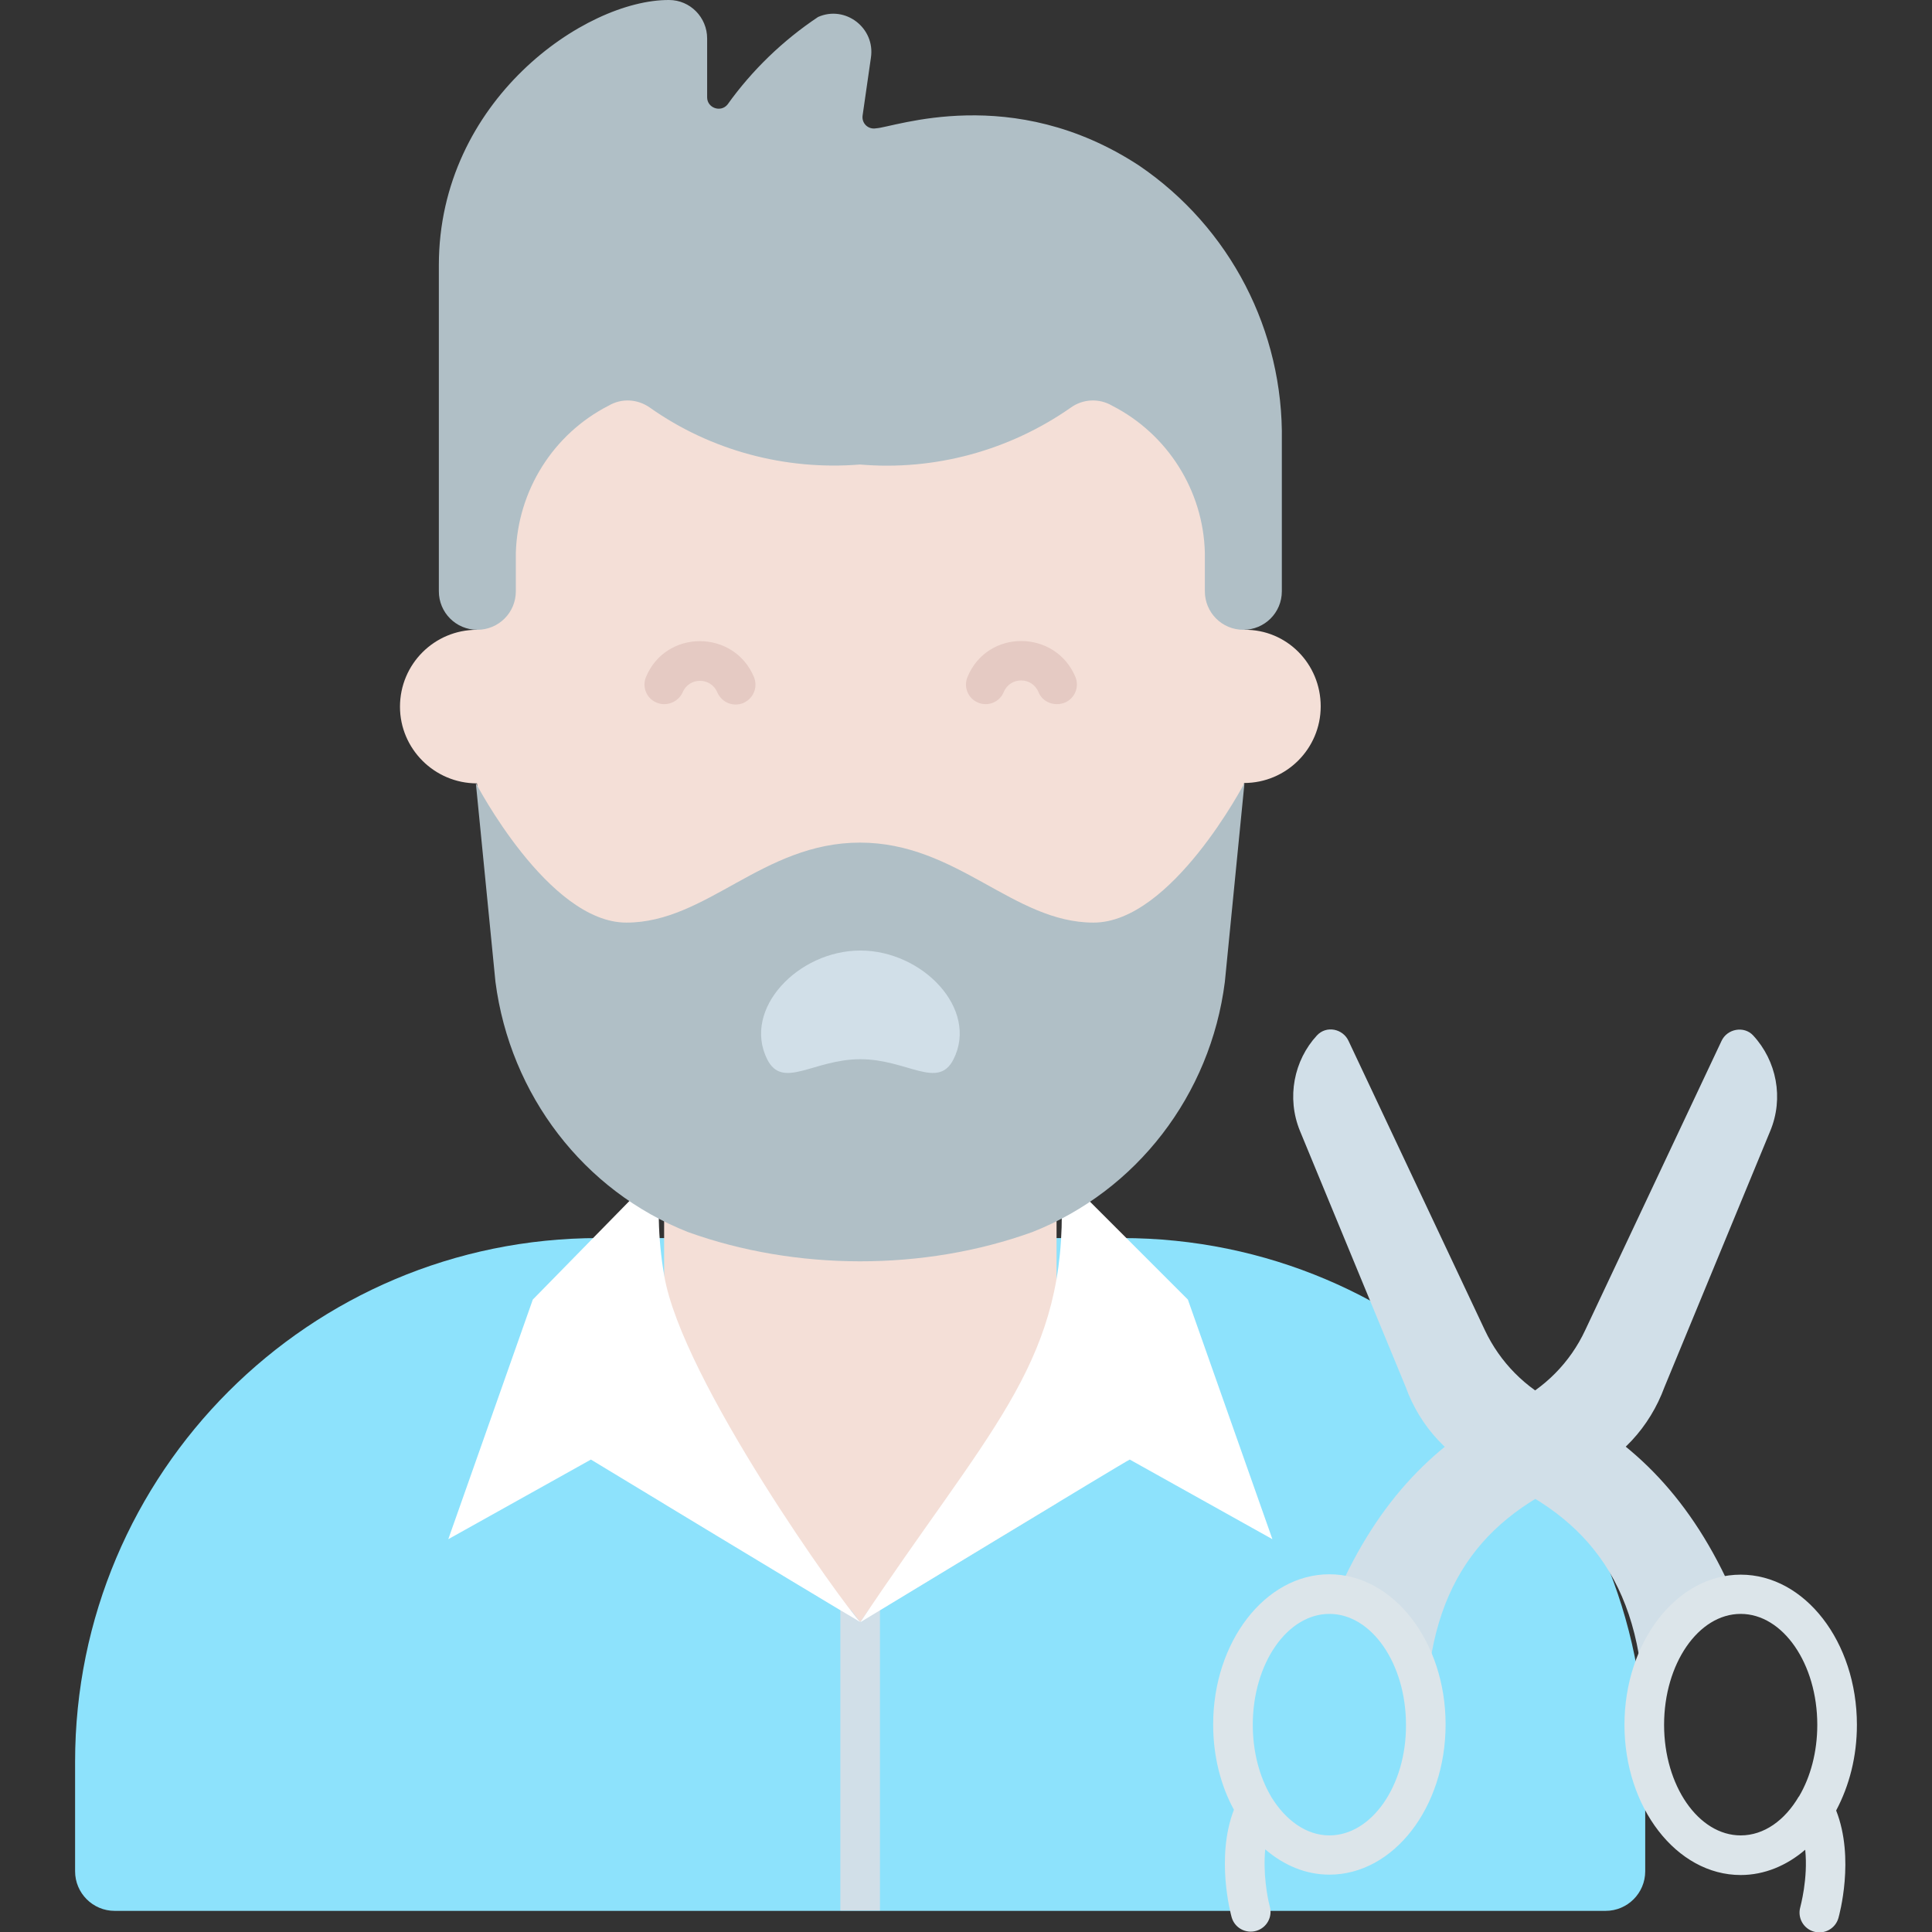 <svg xmlns="http://www.w3.org/2000/svg" enable-background="new 0 0 512 512" viewBox="0 0 512 512" id="barber">
  <rect x="0" y="0" width="512" height="512" fill="#333333" stroke="none"/>
  <path fill="#8de2fc" d="M436,466.8v29.1c0,5.8-4.7,10.5-10.5,10.5H30.4c-5.8,0-10.5-4.7-10.5-10.5v-29c0-76.6,62.1-138.8,138.8-138.8
		h138.6C373.9,328.1,436,390.2,436,466.8z"></path>
  <polygon fill="#f4dfd7" points="280 266.1 280 398.4 228 429.8 176 398.5 176 266.1"></polygon>
  <path fill="#f4dfd7" d="M350,187.2c0,11.2-9.1,20.3-20.3,20.3l-1.8,14.2c-3.2,25.1-15.5,47.1-33.4,62.8
		c-17.8,15.7-41.1,25.1-66.5,25.1c-50.6,0-93.4-37.6-99.8-87.8l-1.8-14.2c-11.3,0-20.4-9.2-20.4-20.3c0-11.3,9.1-20.4,20.4-20.4
		V84.4h203.4v82.5C341,166.8,350,175.9,350,187.2z"></path>
  <path fill="#e5cac3" d="M275.2 183.4c-1.7-4.1-7.5-4.1-9.2 0-1.1 2.7-4.2 3.9-6.8 2.8-2.7-1.1-3.9-4.2-2.8-6.8 5.3-12.8 23.3-12.6 28.6 0 1.1 2.7-.2 5.7-2.8 6.8C279.4 187.3 276.3 186.1 275.2 183.4zM174 186.2c-2.7-1.1-3.9-4.2-2.8-6.8 5.3-12.7 23.3-12.6 28.6 0 1.1 2.7-.1 5.7-2.8 6.9-2.7 1.1-5.7-.1-6.9-2.8-1.7-4.1-7.5-4.1-9.2 0C179.7 186.1 176.6 187.3 174 186.2z"></path>
  <path fill="#d1dfe8" d="M233.2,426.7v79.6h-10.5v-79.6h2.9c1.5,2,2.3,3.1,2.4,3.1c0.7-1.1,1.5-2.1,2.1-3.1H233.2
		C233.2,426.7,233.2,426.7,233.2,426.7z"></path>
  <path fill="#fff" d="M228,429.9c-16-10,37.7,23-71.4-43.1l-37.8,21.1l22.4-63.5l34.1-34.8c-1.1,9.1-1,18.4,0.7,28.3
		C180.6,365.7,223.9,425.8,228,429.9z"></path>
  <path fill="#fff" d="M337.2,407.9l-37.8-21.1c-0.4,0-70.9,42.8-71.4,43.1c33.5-50.3,53.4-67.7,53.4-108.4c0-3.9-0.9-8-1.4-11.9
		l34.8,34.8L337.2,407.9z"></path>
  <path fill="#b0bfc6" d="M329.8,207.5l-5.2,52.7c-3.8,30-23.4,55.4-51,66.3c-28.8,10.4-62.7,10.3-91.3,0c-27.6-10.9-47.1-36.3-51-66.3
		l-5.2-52.7c0,0,19.2,37,39.9,37c21.3,0,36.1-21.2,61.9-21.2c25.8,0,40.6,21.2,61.9,21.2C310.5,244.5,329.8,207.5,329.8,207.5z"></path>
  <path fill="#d1dfe8" d="M228 280.7c-12.4 0-20.6 8.2-24.7 0-6.6-13.3 8.2-28.8 24.7-28.8s31.4 15.5 24.7 28.8C248.6 288.9 240.4 280.7 228 280.7zM459.4 422.6c-13.2 1.3-23.6 16.2-23.6 34.4h-.1c.3-36.3-14.6-55-41-65.9-10.4-4.3-18.4-13-22.2-23.6l-28-67.8c-3.6-8.8-1.6-18.7 4.5-25.3 2.5-2.7 6.9-1.8 8.4 1.5l36.1 76.6c4 8.5 10.8 15.4 19.3 19.5C433 381.7 448.5 397.6 459.4 422.6z"></path>
  <path fill="#d1dfe8" d="M469.1,299.8l-28,67.8c-3.9,10.6-11.8,19.3-22.2,23.6c-26.2,10.8-41,29.3-41,65.1
		c-0.3-17.9-10.6-32.4-23.6-33.7c10.9-25,26.4-40.8,46.6-50.6c8.4-4.1,15.2-10.9,19.2-19.5l36.1-76.6c1.5-3.3,6-4.1,8.4-1.5
		C470.8,281.1,472.8,291,469.1,299.8z"></path>
  <path fill="#dce5ea" d="M492.1 457.1c0-22-13.8-39.8-30.8-39.8-17 0-30.8 17.9-30.8 39.8 0 21.9 13.8 39.8 30.8 39.8 6.3 0 12.2-2.5 17.1-6.7.8 7.7-1.3 15.1-1.3 15.2-.8 2.8.8 5.7 3.6 6.5 2.8.8 5.7-.8 6.5-3.6.2-.7 4.4-15.8-.6-28.5C490.1 473.2 492.1 465.5 492.1 457.1zM461.3 486.4c-11.2 0-20.3-13.2-20.3-29.3 0-16.2 9.1-29.4 20.3-29.4s20.3 13.2 20.3 29.4c0 7.2-1.8 13.8-4.8 18.9 0 0 0 .1-.1.1C473 482.4 467.5 486.4 461.3 486.4zM352.3 417.2c-17 0-30.8 17.9-30.8 39.8 0 8.4 2 16.2 5.5 22.6-4.9 12.7-.8 27.8-.6 28.5.8 2.8 3.7 4.4 6.5 3.6 2.8-.8 4.4-3.7 3.6-6.5-.7-2.6-1.8-8.9-1.2-15.1 4.9 4.2 10.7 6.7 17 6.7 17 0 30.8-17.8 30.8-39.8C383.1 435.1 369.3 417.2 352.3 417.2zM352.3 486.4c-6.1 0-11.6-4-15.4-10.2-.1-.1-.1-.2-.1-.2-3-5.1-4.8-11.7-4.8-18.9 0-16.2 9.1-29.4 20.3-29.4 11.2 0 20.3 13.2 20.3 29.4C372.7 473.2 363.5 486.4 352.3 486.4z"></path>
  <path fill="#b0bfc6" d="M227.9,123.1c19.8,1.7,39.6-3.7,55.9-15.1c3.2-2.3,7.5-2.5,10.9-0.5c14.7,7.5,24.2,22.5,24.6,39v10.2
		c0,5.6,4.5,10.2,10.2,10.2l0,0c5.6,0,10.2-4.5,10.2-10.2v-39.8c0.5-29.2-13.7-56.6-37.8-73c-33.7-22.1-65.1-10.1-69.7-9.9
		c-2.1,0.4-3.9-1.3-3.6-3.4l2.2-15.3c1.2-7.9-6.8-14-14-10.8c-9.3,6.2-17.5,14.1-24,23.2c-1.8,2.2-5.4,0.9-5.4-1.9V10.2
		c0-5.6-4.5-10.2-10.1-10.2c-22.2-0.1-61,26.6-61,70.3v86.4c0,5.6,4.5,10.2,10.2,10.2l0,0c5.6,0,10.2-4.5,10.2-10.2v-10.2
		c0.5-16.5,9.9-31.5,24.6-39c3.4-2,7.6-1.8,10.9,0.5C188.3,119.4,208.1,124.7,227.9,123.1z"></path>
</svg>

